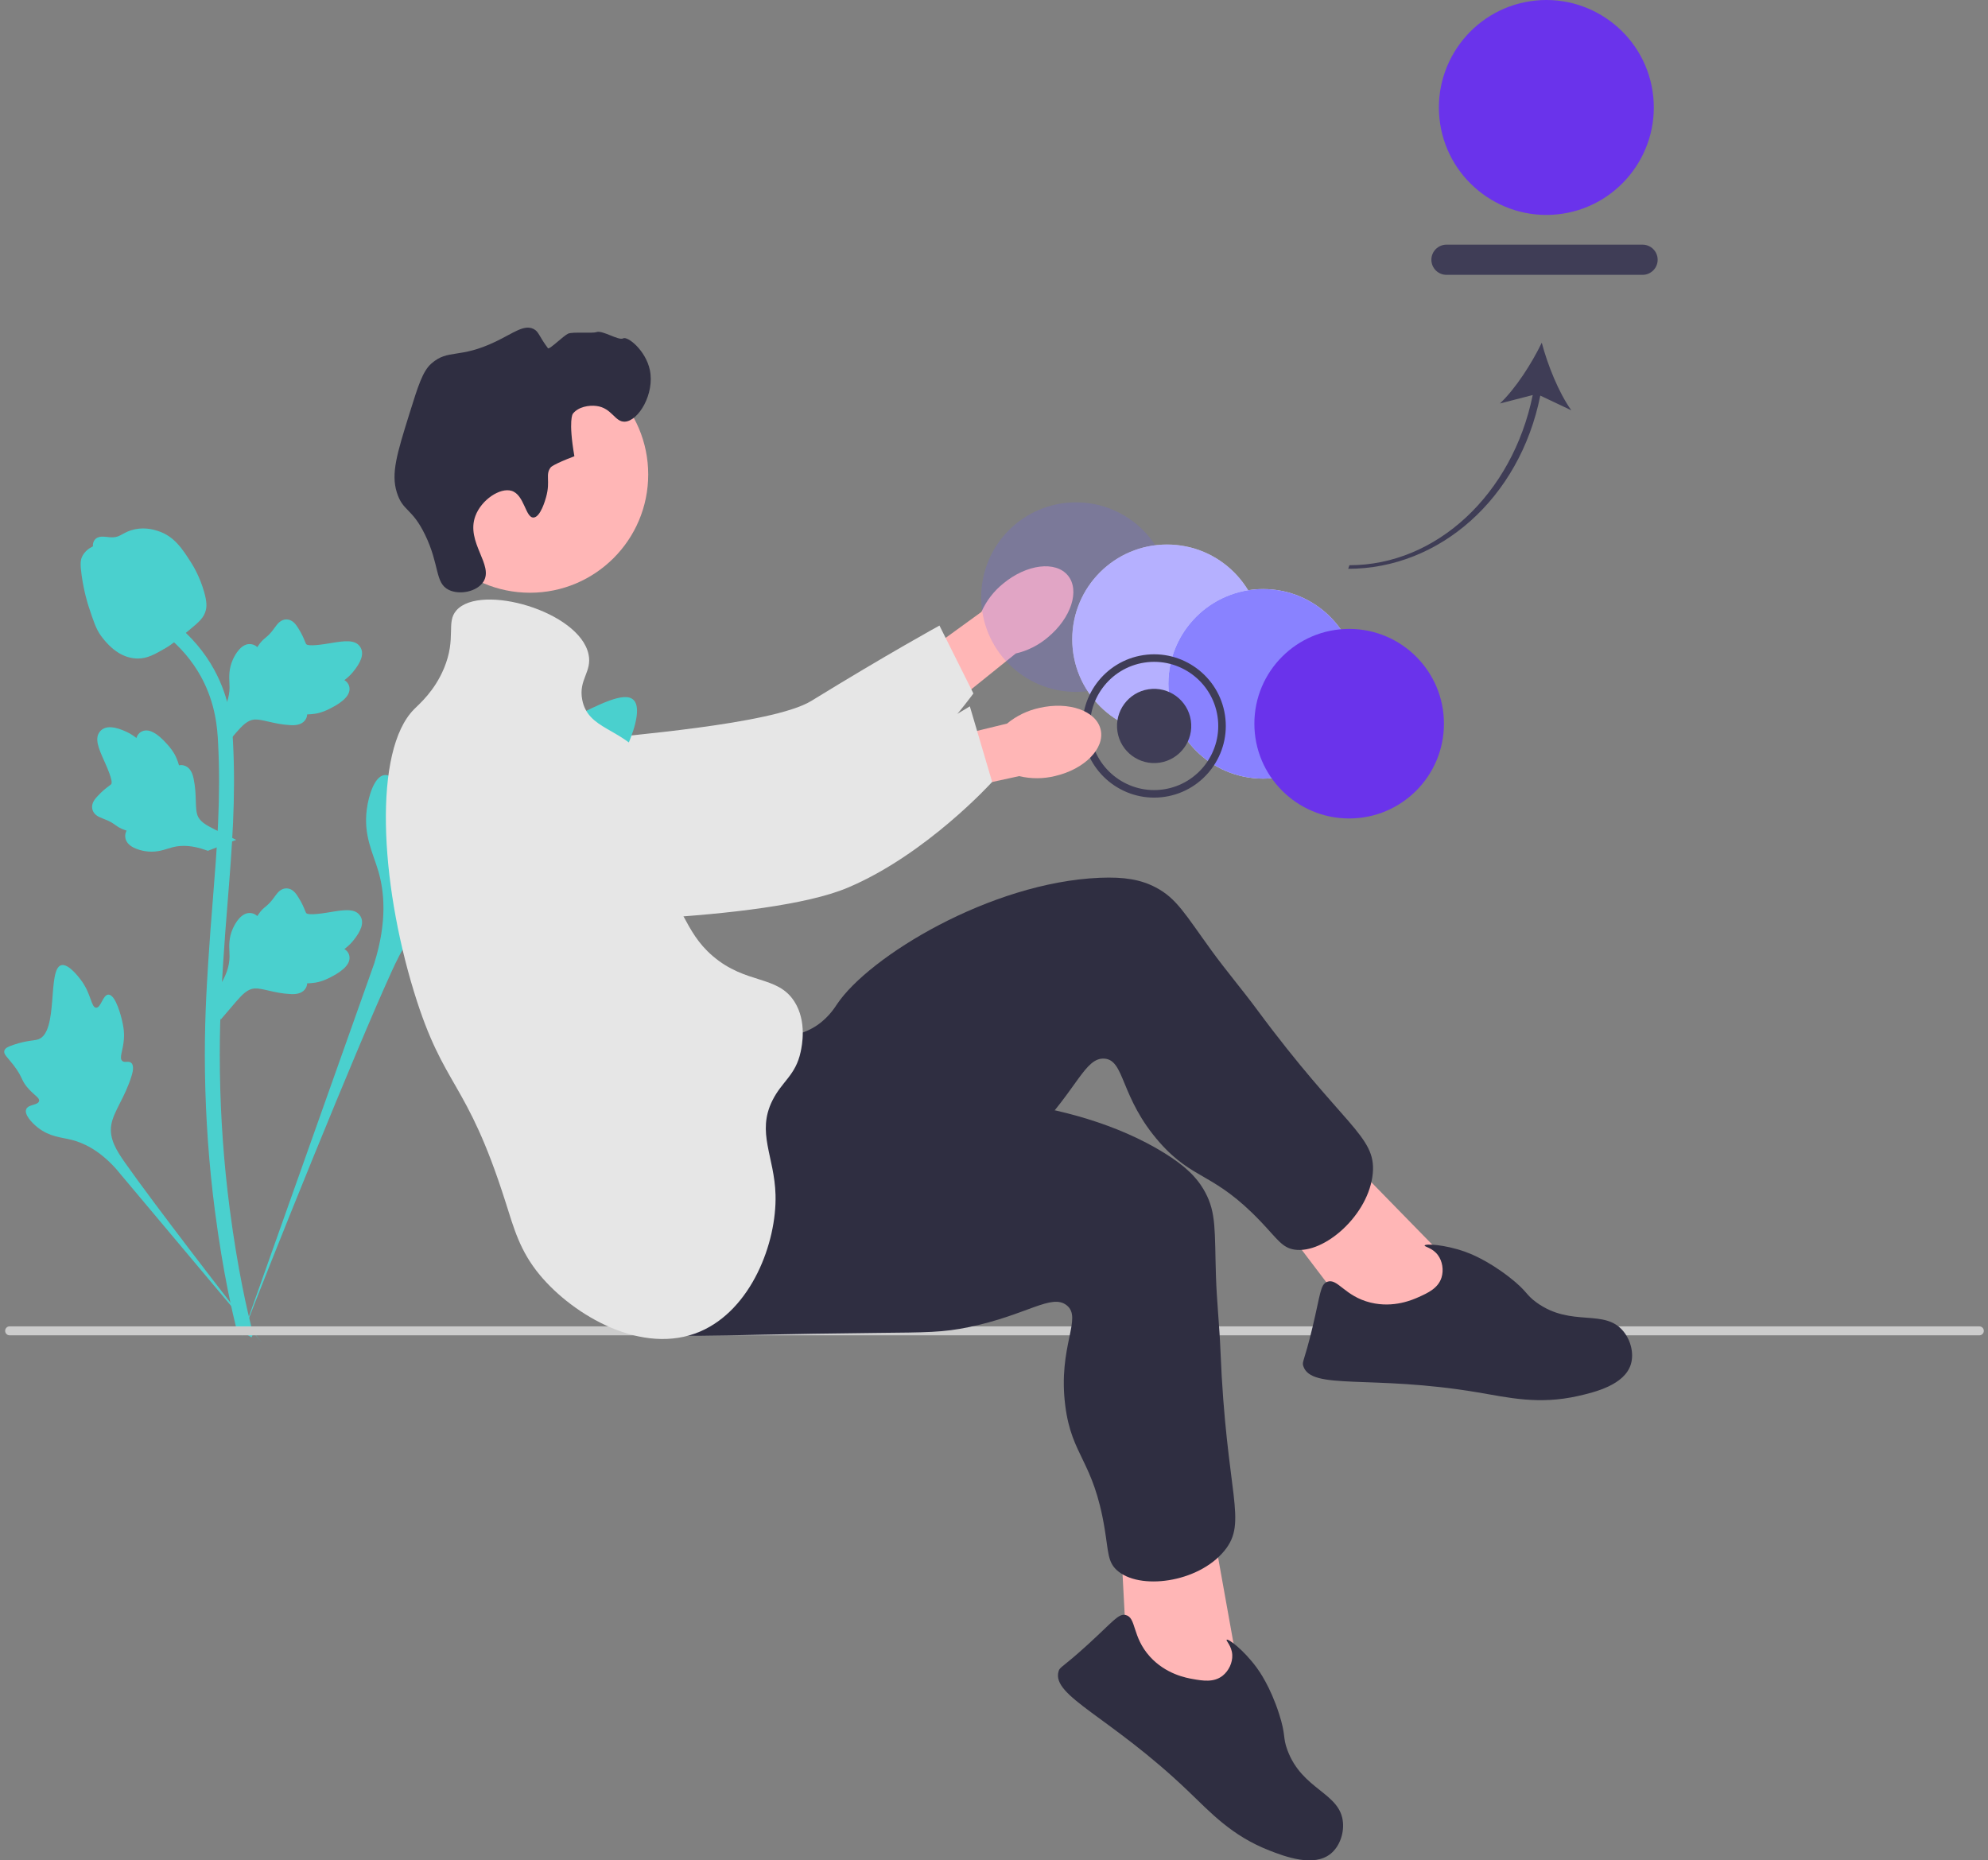 <svg width="436" height="408" viewBox="0 0 436 408" fill="none" xmlns="http://www.w3.org/2000/svg">
<rect x="0" y="0" width="436" height="408" fill="#808080" stroke="none"/>
<g clip-path="url(#clip0_120_339)">
<path d="M337.811 86.762L344.618 89.986C341.826 86.09 339.421 80.005 338.133 75.163C335.952 79.673 332.437 85.192 328.957 88.489L336.151 86.638C331.718 108.364 315.045 123.961 295.951 123.961L295.681 124.746C315.625 124.746 333.285 109.365 337.811 86.762Z" fill="#3F3D56"/>
<path d="M317.234 53.658H360.243C362.067 53.658 363.551 55.143 363.551 56.967C363.551 58.791 362.067 60.275 360.243 60.275H317.234C315.409 60.275 313.925 58.791 313.925 56.967C313.925 55.143 315.409 53.658 317.234 53.658Z" fill="#3F3D56"/>
<path d="M220.035 127.969C225.163 123.732 231.506 122.943 234.202 126.207C236.898 129.471 234.926 135.551 229.795 139.789C227.769 141.51 225.36 142.721 222.77 143.32L200.816 160.999L192.739 150.52L215.24 134.204C216.317 131.773 217.961 129.635 220.035 127.969Z" fill="#FFB6B6"/>
<path d="M93.141 167.858C93.129 167.076 93.137 160.256 98.186 155.946C103.986 150.994 112.17 152.998 115.04 153.701C121.671 155.325 122.215 158.169 128.442 161.092C140.092 166.56 125.494 163.761 132.427 162.008C134.826 161.401 169.346 159.007 177.939 153.718C194.651 143.432 206.038 137.195 206.038 137.195L213.482 152.083C213.482 152.083 202.718 167.05 187.569 178.137C172.029 189.511 164.26 195.198 152.452 197.395C151.435 197.584 126.426 201.854 106.284 186.805C101.69 183.373 93.272 177.084 93.141 167.858Z" fill="#E6E6E6"/>
<path opacity="0.2" d="M235.978 151.744C247.459 151.744 256.765 142.437 256.765 130.957C256.765 119.476 247.459 110.17 235.978 110.17C224.498 110.17 215.191 119.476 215.191 130.957C215.191 142.437 224.498 151.744 235.978 151.744Z" fill="#6C63FF"/>
<path d="M255.949 160.996C267.43 160.996 276.737 151.69 276.737 140.209C276.737 128.729 267.43 119.422 255.949 119.422C244.469 119.422 235.162 128.729 235.162 140.209C235.162 151.69 244.469 160.996 255.949 160.996Z" fill="white"/>
<path opacity="0.5" d="M255.949 160.996C267.43 160.996 276.737 151.69 276.737 140.209C276.737 128.729 267.43 119.422 255.949 119.422C244.469 119.422 235.162 128.729 235.162 140.209C235.162 151.69 244.469 160.996 255.949 160.996Z" fill="#6C63FF"/>
<path d="M277.03 170.763C288.51 170.763 297.817 161.456 297.817 149.976C297.817 138.495 288.51 129.188 277.03 129.188C265.549 129.188 256.243 138.495 256.243 149.976C256.243 161.456 265.549 170.763 277.03 170.763Z" fill="white"/>
<path opacity="0.8" d="M277.03 170.763C288.51 170.763 297.817 161.456 297.817 149.976C297.817 138.495 288.51 129.188 277.03 129.188C265.549 129.188 256.243 138.495 256.243 149.976C256.243 161.456 265.549 170.763 277.03 170.763Z" fill="#6C63FF"/>
<path d="M295.891 179.501C307.372 179.501 316.679 170.194 316.679 158.713C316.679 147.233 307.372 137.926 295.891 137.926C284.411 137.926 275.104 147.233 275.104 158.713C275.104 170.194 284.411 179.501 295.891 179.501Z" fill="#6A33EB"/>
<path d="M138.388 174.929C137.284 173.067 132.508 175.06 131.63 173.371C130.755 171.687 135.193 169.123 137.728 163.263C138.185 162.207 141.066 155.548 138.933 153.494C134.891 149.599 116.391 165.671 109.917 160.411C108.496 159.257 107.504 156.953 103.204 153.212C101.493 151.724 100.459 151.052 99.457 151.302C98.037 151.657 97.924 153.558 96.401 157.296C94.117 162.902 92.766 162.563 91.435 167.036C90.447 170.356 90.672 172.287 89.51 172.663C87.865 173.195 86.35 169.673 84.265 169.988C82.137 170.31 80.851 174.411 80.445 177.481C79.682 183.242 81.798 187.044 82.971 191.041C84.245 195.386 85.001 201.992 82.058 211.345L52.929 293.417C59.36 276.576 77.98 230.41 85.805 213.255C88.063 208.303 90.557 203.279 95.678 201.297C100.608 199.388 107.379 200.528 116.011 198.448C117.02 198.205 119.817 197.494 120.169 195.848C120.46 194.488 118.815 193.728 119.068 192.454C119.407 190.745 122.643 190.724 126.619 188.753C129.424 187.362 131.17 185.709 132.673 184.287C133.126 183.858 139.858 177.407 138.388 174.929Z" fill="#4AD0CE"/>
<path d="M23.785 218.134C22.553 218.139 22.153 221.058 21.07 221.002C19.992 220.946 20.013 218.028 17.869 215.093C17.482 214.563 15.046 211.228 13.422 211.682C10.344 212.543 12.894 226.26 8.445 227.92C7.468 228.284 6.051 228.106 2.974 229.137C1.75 229.548 1.122 229.861 0.956 230.425C0.72 231.224 1.621 231.828 3.016 233.654C5.108 236.393 4.552 236.958 6.363 238.902C7.708 240.345 8.721 240.791 8.57 241.47C8.356 242.432 6.191 242.159 5.744 243.273C5.288 244.41 6.929 246.225 8.319 247.31C10.927 249.346 13.403 249.405 15.703 249.983C18.203 250.611 21.664 252.146 25.405 256.289L57.282 294.266C50.872 286.25 33.586 263.791 27.424 255.001C25.645 252.464 23.899 249.79 24.403 246.705C24.889 243.734 27.402 240.74 28.872 235.903C29.044 235.338 29.502 233.76 28.796 233.112C28.212 232.577 27.364 233.165 26.812 232.674C26.071 232.014 26.994 230.42 27.174 227.899C27.301 226.122 26.993 224.787 26.729 223.64C26.649 223.294 25.425 218.128 23.785 218.134Z" fill="#4AD0CE"/>
<path d="M48.367 223.653L47.625 217.025L47.964 216.523C49.534 214.2 50.334 211.931 50.343 209.778C50.345 209.435 50.329 209.093 50.313 208.744C50.249 207.362 50.169 205.643 51.065 203.64C51.567 202.523 52.978 199.938 55.1 200.258C55.671 200.338 56.103 200.6 56.431 200.907C56.479 200.831 56.529 200.754 56.582 200.671C57.242 199.663 57.766 199.231 58.27 198.815C58.657 198.495 59.057 198.165 59.684 197.384C59.959 197.042 60.173 196.741 60.354 196.488C60.903 195.724 61.62 194.812 62.884 194.828C64.234 194.892 64.941 196.008 65.41 196.748C66.247 198.066 66.626 199.016 66.877 199.647C66.969 199.877 67.073 200.136 67.125 200.216C67.561 200.856 71.098 200.258 72.431 200.04C75.424 199.541 78.015 199.109 79.082 200.997C79.847 202.347 79.279 204.133 77.343 206.447C76.74 207.167 76.098 207.714 75.528 208.143C76 208.424 76.423 208.856 76.594 209.534C76.997 211.141 75.616 212.75 72.492 214.325C71.716 214.718 70.671 215.243 69.207 215.496C68.517 215.614 67.897 215.643 67.365 215.659C67.354 215.966 67.282 216.299 67.095 216.642C66.546 217.65 65.404 218.13 63.682 218.014C61.788 217.915 60.228 217.554 58.852 217.237C57.65 216.962 56.615 216.728 55.802 216.782C54.295 216.904 53.134 218.11 51.77 219.675L48.367 223.653Z" fill="#4AD0CE"/>
<path d="M51.811 184.195L45.589 186.594L45.017 186.394C42.372 185.465 39.974 185.266 37.889 185.803C37.557 185.889 37.23 185.991 36.897 186.095C35.576 186.507 33.934 187.021 31.769 186.662C30.561 186.459 27.702 185.75 27.474 183.617C27.406 183.044 27.55 182.56 27.764 182.164C27.678 182.138 27.591 182.109 27.497 182.079C26.355 181.696 25.804 181.299 25.274 180.917C24.866 180.624 24.446 180.32 23.531 179.912C23.13 179.732 22.785 179.601 22.495 179.491C21.616 179.154 20.552 178.692 20.247 177.465C19.966 176.143 20.867 175.175 21.463 174.534C22.526 173.39 23.349 172.783 23.895 172.38C24.095 172.233 24.319 172.067 24.383 171.995C24.892 171.412 23.416 168.142 22.867 166.908C21.625 164.139 20.55 161.743 22.106 160.232C23.218 159.15 25.089 159.246 27.818 160.532C28.668 160.933 29.36 161.414 29.919 161.857C30.072 161.329 30.382 160.811 30.995 160.473C32.447 159.675 34.354 160.603 36.669 163.226C37.247 163.877 38.019 164.754 38.635 166.106C38.925 166.743 39.11 167.336 39.26 167.846C39.56 167.779 39.9 167.764 40.279 167.858C41.393 168.134 42.147 169.117 42.473 170.811C42.857 172.669 42.903 174.27 42.946 175.681C42.984 176.913 43.021 177.974 43.28 178.746C43.78 180.173 45.241 180.991 47.1 181.912L51.811 184.195Z" fill="#4AD0CE"/>
<path d="M48.367 164.672L47.625 158.045L47.964 157.542C49.534 155.219 50.334 152.95 50.343 150.797C50.345 150.454 50.329 150.112 50.313 149.763C50.249 148.381 50.169 146.662 51.065 144.659C51.567 143.542 52.978 140.957 55.1 141.277C55.671 141.357 56.103 141.619 56.431 141.926C56.479 141.85 56.529 141.773 56.582 141.69C57.242 140.682 57.766 140.25 58.27 139.834C58.657 139.514 59.057 139.184 59.684 138.403C59.959 138.061 60.173 137.76 60.354 137.507C60.903 136.743 61.62 135.831 62.884 135.847C64.234 135.911 64.941 137.027 65.41 137.767C66.247 139.085 66.626 140.035 66.877 140.666C66.969 140.896 67.073 141.155 67.125 141.235C67.561 141.875 71.098 141.277 72.431 141.059C75.424 140.56 78.015 140.128 79.082 142.016C79.847 143.366 79.279 145.152 77.343 147.466C76.74 148.186 76.098 148.733 75.528 149.162C76 149.443 76.423 149.875 76.594 150.554C76.997 152.16 75.616 153.769 72.492 155.344C71.716 155.737 70.671 156.262 69.207 156.515C68.517 156.633 67.897 156.662 67.365 156.678C67.354 156.985 67.282 157.318 67.095 157.661C66.546 158.669 65.404 159.149 63.682 159.033C61.788 158.934 60.228 158.573 58.852 158.256C57.65 157.981 56.615 157.747 55.802 157.801C54.295 157.923 53.134 159.129 51.77 160.694L48.367 164.672Z" fill="#4AD0CE"/>
<path d="M55.148 293.309L53.759 292.438L52.14 292.624C52.114 292.473 52.026 292.128 51.894 291.587C51.169 288.624 48.959 279.607 47.116 265.405C45.83 255.492 45.102 245.3 44.951 235.108C44.801 224.901 45.284 217.173 45.671 210.962C45.964 206.277 46.319 201.816 46.668 197.471C47.596 185.862 48.471 174.895 47.82 162.755C47.676 160.045 47.373 154.403 44.078 148.4C42.166 144.918 39.532 141.827 36.249 139.216L38.291 136.65C41.914 139.536 44.828 142.96 46.951 146.826C50.605 153.482 50.935 159.629 51.093 162.582C51.756 174.937 50.871 186.009 49.934 197.73C49.588 202.06 49.233 206.501 48.941 211.167C48.557 217.32 48.079 224.981 48.228 235.057C48.375 245.127 49.095 255.194 50.364 264.983C52.185 279.005 54.362 287.888 55.077 290.806C55.458 292.365 55.538 292.691 55.148 293.309Z" fill="#4AD0CE"/>
<path d="M30.239 144.423C30.105 144.423 29.969 144.419 29.831 144.41C27.041 144.259 24.457 142.589 22.15 139.447C21.069 137.968 20.515 136.282 19.411 132.919C19.24 132.4 18.408 129.77 17.902 126.151C17.571 123.786 17.613 122.797 18.081 121.924C18.601 120.951 19.443 120.273 20.39 119.815C20.349 119.501 20.382 119.178 20.518 118.849C21.076 117.482 22.561 117.662 23.364 117.748C23.771 117.799 24.278 117.866 24.825 117.837C25.686 117.796 26.148 117.54 26.849 117.156C27.52 116.788 28.353 116.33 29.59 116.078C32.028 115.569 34.071 116.26 34.745 116.487C38.289 117.668 40.036 120.423 42.058 123.613C42.462 124.253 43.846 126.583 44.759 129.776C45.418 132.08 45.325 133.104 45.127 133.866C44.724 135.431 43.772 136.327 41.354 138.304C38.83 140.375 37.562 141.411 36.474 142.042C33.942 143.504 32.351 144.423 30.239 144.423Z" fill="#4AD0CE"/>
<path d="M1.13 291.87C1.13 292.416 1.568 292.854 2.114 292.854H434.098C434.643 292.854 435.082 292.416 435.082 291.87C435.082 291.324 434.643 290.886 434.098 290.886H2.114C1.568 290.886 1.13 291.324 1.13 291.87Z" fill="#CCCCCC"/>
<path d="M116.232 129.995C130.553 129.995 142.163 118.385 142.163 104.064C142.163 89.742 130.553 78.132 116.232 78.132C101.91 78.132 90.3 89.742 90.3 104.064C90.3 118.385 101.91 129.995 116.232 129.995Z" fill="#FFB6B6"/>
<path d="M319.316 278.281L292.61 250.944L278.825 265.324L298.721 291.535L318.457 293.792L319.316 278.281Z" fill="#FFB6B6"/>
<path d="M166.826 227.019C168.388 227.148 173.352 228.143 178.096 225.532C181.334 223.751 182.995 221.102 183.556 220.26C190.514 209.809 217.221 193.513 241.191 192.51C246.619 192.283 250.191 192.912 253.439 194.604C258.044 197.005 259.882 200.443 265.725 208.498C268.922 212.903 272.458 217.054 275.693 221.432C294.632 247.061 301.811 249.073 301.078 257.289C300.263 266.406 290.432 275.055 283.897 274.056C281.221 273.647 280.184 271.786 276.609 268.019C266.126 256.974 261.788 259.015 254.324 250.554C245.61 240.677 246.751 232.487 242.205 232.171C237.989 231.878 236.197 238.864 227.196 248.145C223.077 252.392 220.144 254.341 211.209 260.539C176.413 284.679 175.858 286.375 168.836 288.3C165.764 289.143 143.958 295.121 136.19 285.607C124.034 270.719 152.751 225.849 166.826 227.019Z" fill="#2F2E41"/>
<path d="M311.152 284.458C313.116 283.576 315.412 282.545 316.151 280.173C316.651 278.569 316.363 276.59 315.33 275.223C314.138 273.645 312.373 273.437 312.444 273.158C312.553 272.733 316.726 272.9 321.307 274.519C322.172 274.825 326.089 276.256 331.071 280.145C335.062 283.261 334.525 283.886 337.028 285.683C344.711 291.198 351.918 286.851 356.075 292.024C357.68 294.02 358.364 296.855 357.689 299.146C356.333 303.749 349.739 305.332 346.134 306.15C337.455 308.119 330.885 306.512 324.025 305.356C300.694 301.424 287.586 305.005 285.832 299.6C285.5 298.577 286.039 298.664 287.838 291.157C289.613 283.748 289.555 281.713 291.067 281.12C293.343 280.227 294.872 284.29 300.605 285.68C305.686 286.912 309.879 285.029 311.152 284.458Z" fill="#2F2E41"/>
<path d="M271.837 367.708L265.09 330.093L245.608 334.25L247.353 367.111L262.416 380.061L271.837 367.708Z" fill="#FFB6B6"/>
<path d="M174.445 239.662C175.664 240.647 179.213 244.257 184.605 244.761C188.284 245.106 191.146 243.846 192.083 243.464C203.709 238.724 234.959 240.237 255.356 252.867C259.975 255.727 262.578 258.254 264.314 261.478C266.777 266.05 266.367 269.927 266.679 279.873C266.85 285.314 267.446 290.734 267.664 296.173C268.943 328.014 273.754 333.711 268.533 340.097C262.74 347.183 249.748 348.819 244.902 344.324C242.917 342.482 243.105 340.361 242.261 335.236C239.789 320.21 235.054 319.463 233.629 308.271C231.965 295.205 237.508 289.068 233.924 286.254C230.6 283.644 225.194 288.419 212.534 291.044C206.742 292.245 203.221 292.211 192.346 292.322C150 292.757 148.587 293.849 141.696 291.499C138.681 290.471 117.28 283.173 116.195 270.938C114.497 251.793 163.455 230.791 174.445 239.662Z" fill="#2F2E41"/>
<path d="M261.613 368.235C263.733 368.608 266.213 369.045 268.156 367.497C269.47 366.45 270.343 364.652 270.256 362.94C270.155 360.965 268.811 359.802 269.027 359.611C269.356 359.321 272.716 361.802 275.597 365.714C276.141 366.453 278.578 369.836 280.516 375.852C282.069 380.672 281.274 380.887 282.336 383.78C285.597 392.658 294.001 393.108 294.536 399.722C294.743 402.275 293.718 405.005 291.872 406.522C288.166 409.568 281.82 407.176 278.378 405.829C270.09 402.584 265.557 397.565 260.53 392.756C243.433 376.402 230.575 372.004 232.159 366.546C232.458 365.514 232.856 365.889 238.56 360.687C244.189 355.553 245.284 353.837 246.868 354.195C249.253 354.734 248.236 358.954 252.2 363.324C255.713 367.197 260.239 367.993 261.613 368.235Z" fill="#2F2E41"/>
<path d="M119.768 109.021C120.777 105.41 119.509 104.094 120.802 102.473C120.802 102.473 121.322 101.821 125.971 100.06C124.599 92.101 125.626 90.755 125.626 90.755C126.81 89.204 129.182 88.829 130.796 89.032C134.21 89.461 134.815 92.548 137 92.478C140.018 92.383 143.637 86.341 142.514 81.105C141.597 76.834 137.646 73.662 136.655 74.212C135.673 74.758 132.137 72.352 130.796 72.834C129.88 73.163 125.57 72.725 124.593 73.178C123.525 73.674 120.469 76.757 120.176 76.368C118.145 73.669 118.189 72.726 117.01 72.145C114.923 71.114 112.653 73.019 108.739 74.902C100.686 78.775 98.328 76.465 94.609 79.727C92.73 81.374 91.722 84.524 89.784 90.755C87.073 99.469 85.718 103.827 87.027 107.987C88.362 112.23 90.328 111.306 93.23 117.292C96.461 123.956 95.347 127.829 98.4 129.355C100.759 130.534 104.551 129.784 105.982 127.632C108.433 123.947 102.098 118.963 104.259 113.157C105.585 109.592 109.676 106.89 112.185 107.642C115.022 108.493 115.231 113.58 117.01 113.501C118.534 113.434 119.592 109.65 119.768 109.021Z" fill="#2F2E41"/>
<path d="M100.123 133.835C105.429 127.885 127.044 134.043 129.073 143.485C129.907 147.368 126.826 149.008 127.694 153.479C128.963 160.02 136.147 159.574 141.48 166.231C149.05 175.683 141.251 184.922 149.751 200.695C151.567 204.066 153.098 206.906 156.299 209.656C163.644 215.965 170.48 213.801 174.22 219.65C177.017 224.024 175.868 229.416 175.599 230.679C174.495 235.857 171.503 237.119 169.395 241.363C165.888 248.423 169.859 253.606 170.085 262.041C170.367 272.595 164.758 287.225 153.542 292.025C140.941 297.417 125.743 288.486 118.389 279.618C114 274.326 112.726 269.445 110.807 263.42C102.226 236.492 97.379 238.928 90.817 217.582C83.317 193.181 81.842 164.593 90.817 155.547C92.007 154.348 95.281 151.577 97.366 146.587C100.171 139.872 97.747 136.498 100.123 133.835Z" fill="#E6E6E6"/>
<path d="M268.657 156.847C269.961 165.413 264.053 173.444 255.487 174.748C246.921 176.053 238.89 170.145 237.585 161.578C236.281 153.012 242.189 144.981 250.755 143.677C259.321 142.372 267.352 148.28 268.657 156.847ZM239.221 161.329C240.388 168.994 247.573 174.28 255.238 173.113C262.903 171.946 268.189 164.76 267.021 157.096C265.854 149.431 258.669 144.145 251.004 145.312C243.339 146.479 238.053 153.665 239.221 161.329Z" fill="#3F3D56"/>
<path d="M245.073 160.438C245.749 164.875 249.909 167.936 254.346 167.26C258.784 166.584 261.844 162.424 261.168 157.987C260.492 153.549 256.333 150.489 251.895 151.165C247.457 151.841 244.397 156 245.073 160.438Z" fill="#3F3D56"/>
<path d="M315.841 27.117C317.797 39.964 329.84 48.824 342.687 46.867C355.534 44.911 364.394 32.868 362.437 20.021C360.481 7.174 348.438 -1.686 335.591 0.271C322.744 2.227 313.884 14.27 315.841 27.117Z" fill="#6A33EB"/>
<path d="M227.933 155.258C234.414 153.76 240.441 155.89 241.393 160.015C242.346 164.14 237.864 168.697 231.381 170.195C228.799 170.829 226.103 170.835 223.518 170.213L195.976 176.214L193.631 165.316L220.857 158.692C222.908 156.999 225.334 155.822 227.933 155.258Z" fill="#FFB6B6"/>
<path d="M96.383 162.802C96.554 162.039 98.144 155.407 104.055 152.385C110.845 148.914 118.341 152.763 120.97 154.113C127.043 157.231 126.912 160.124 132.291 164.411C142.354 172.433 155.295 172.258 162.445 172.161C164.92 172.127 172.563 171.874 182.149 168.724C200.791 162.596 212.701 154.907 212.701 154.907L217.594 171.487C217.594 171.487 203.158 187.441 185.849 194.711C168.095 202.168 117.456 202.66 105.461 202.058C104.428 202.006 120.873 203.593 104.772 184.282C101.099 179.877 94.37 171.806 96.383 162.802Z" fill="#E6E6E6"/>
</g>
<defs>
<clipPath id="clip0_120_339">
<rect width="434.163" height="408" fill="white" transform="translate(0.918)"/>
</clipPath>
</defs>
</svg>
